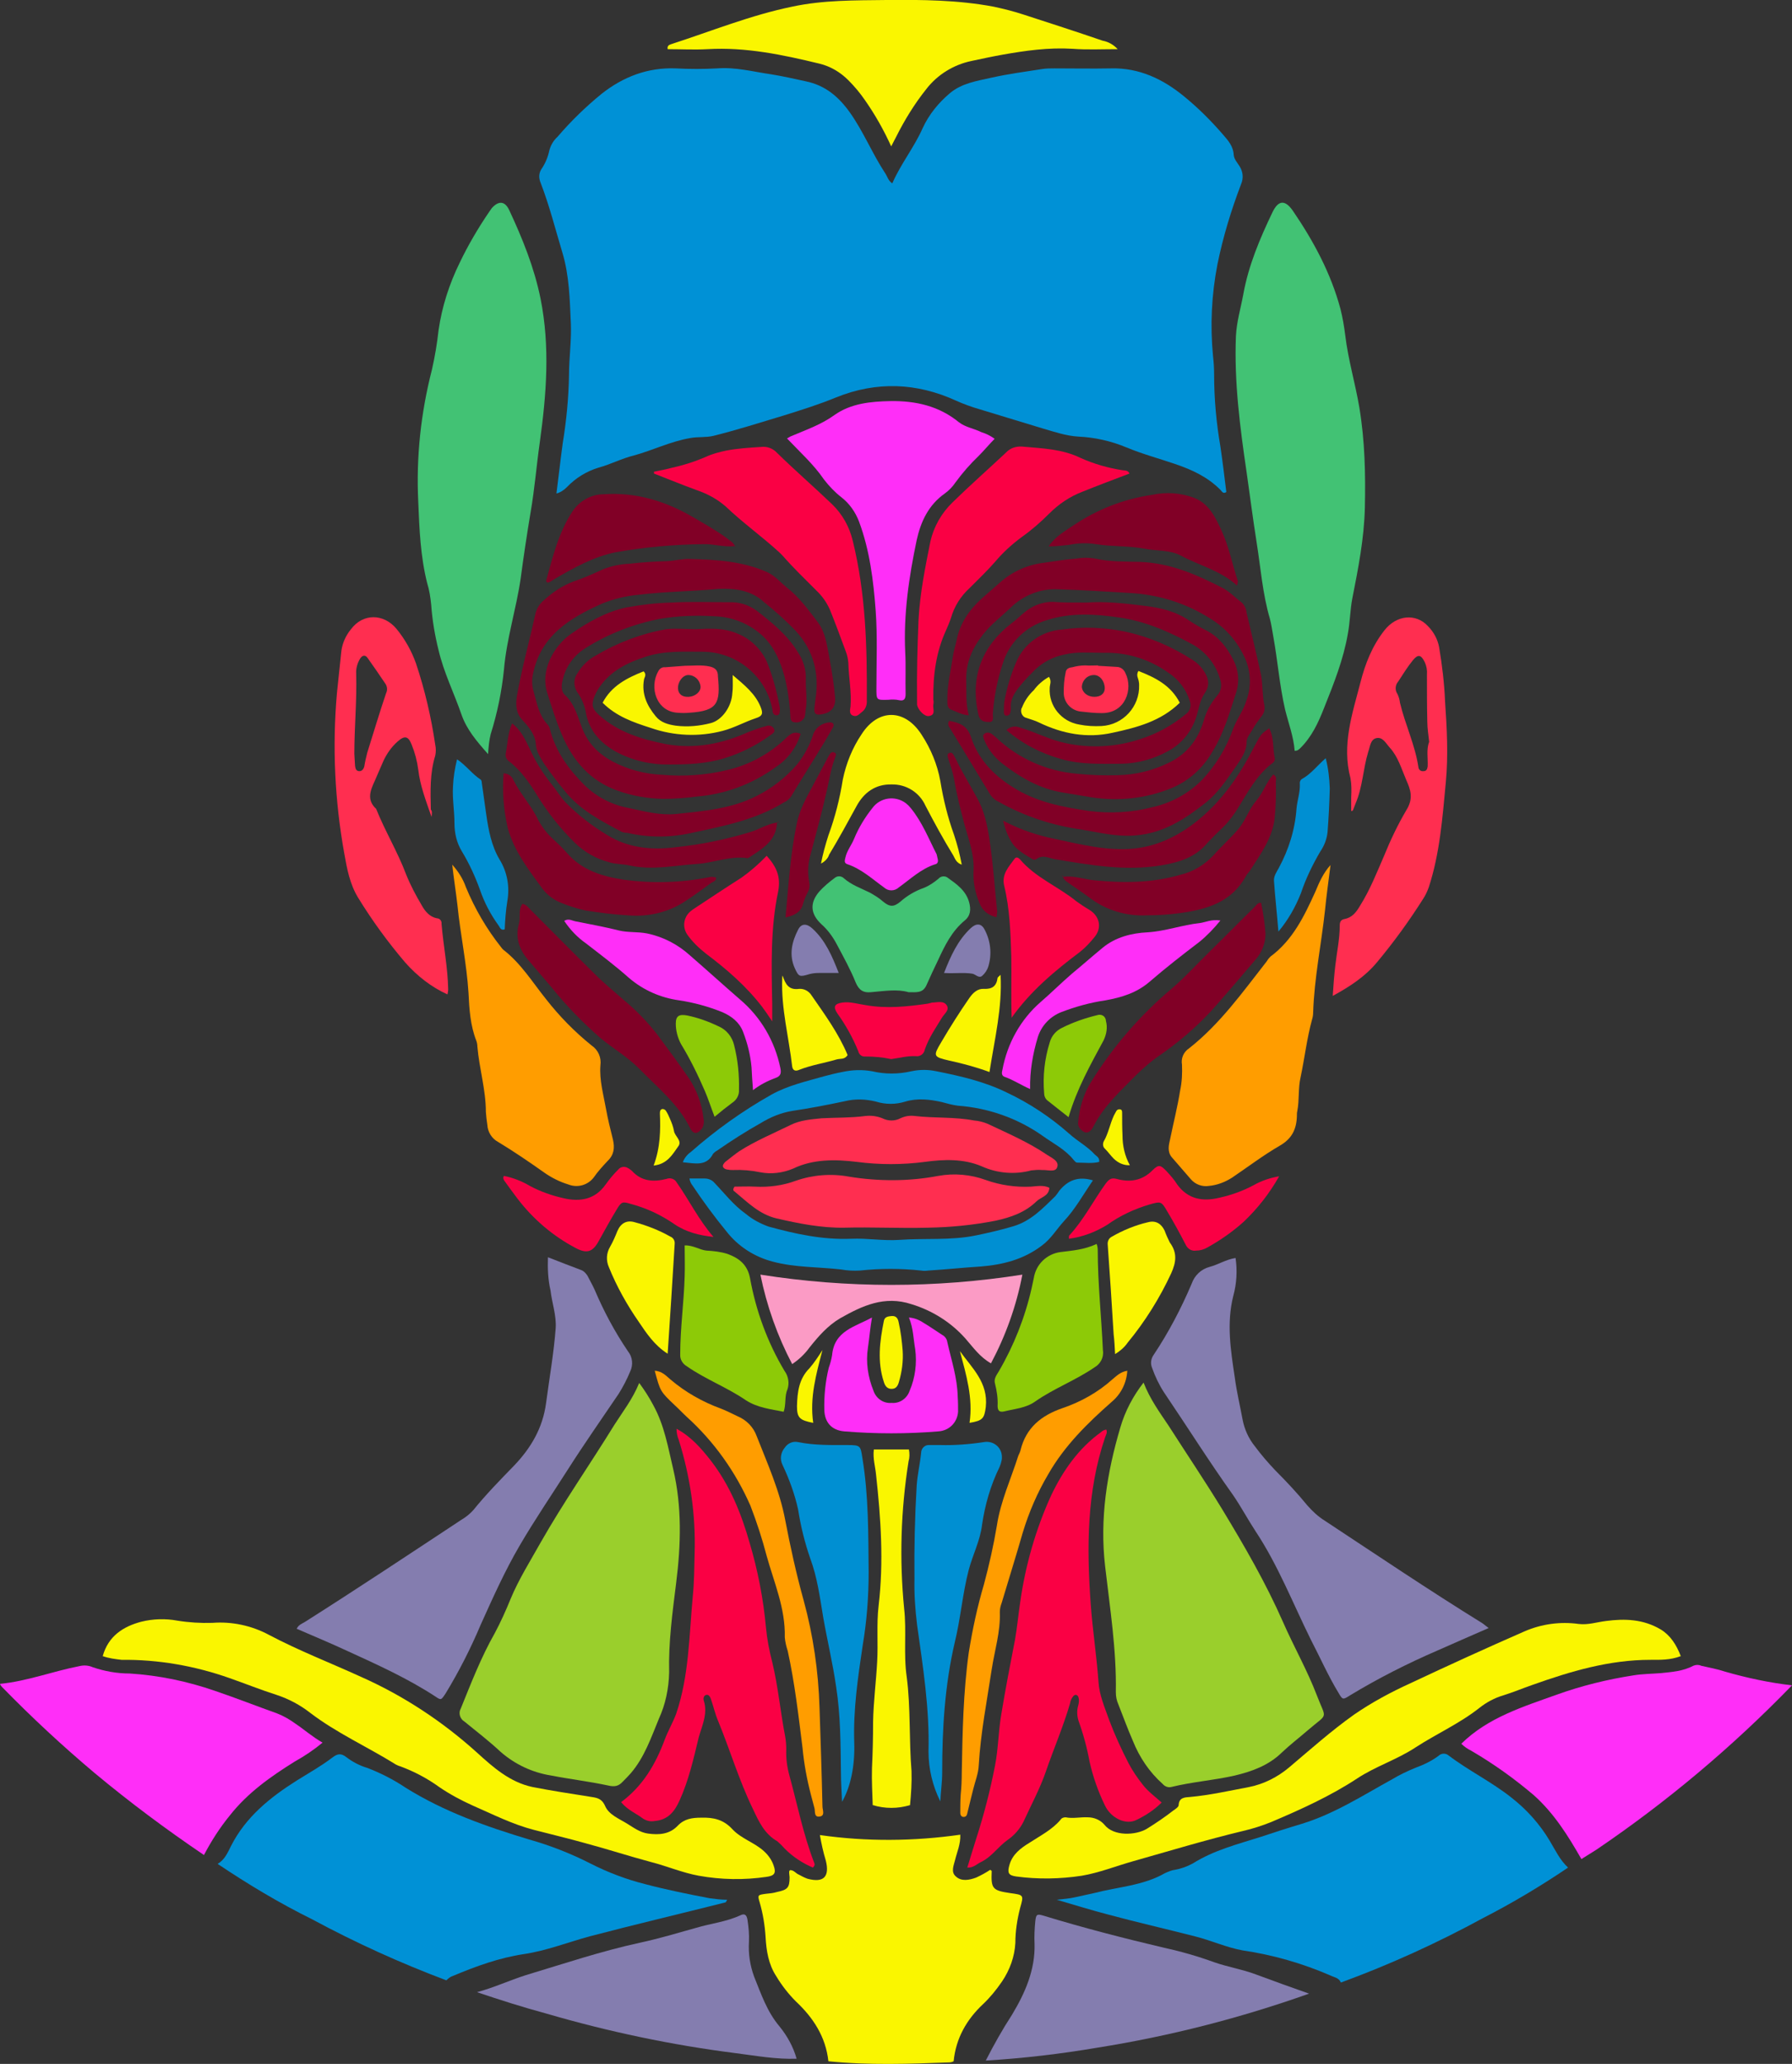 <?xml version="1.0" encoding="utf-8"?>
<!-- Generator: Adobe Illustrator 25.4.1, SVG Export Plug-In . SVG Version: 6.00 Build 0)  -->
<svg version="1.1" id="Layer_1" xmlns="http://www.w3.org/2000/svg" xmlns:xlink="http://www.w3.org/1999/xlink" x="0px" y="0px"
	 viewBox="0 0 485 558.3" style="enable-background:new 0 0 485 558.3;" xml:space="preserve">
<rect x="0" y="0" width="485" height="558.3" fill="#333333" stroke="none"/>
<g id="Layer_2_00000128451713276311204160000010993397555328750992_">
	<g id="Layer_1-2">
		<path style="fill:#0091D6;" d="M362.9,536.3c-0.5-1.3-1.8-1.4-2.8-1.9c-7.6-3.3-15.6-5.6-23.8-6.8c-4.4-0.8-8.5-2.7-12.9-3.8
			c-7.8-2-15.7-3.8-23.5-5.9c-4.6-1.2-9.1-2.6-13.9-4c1.7-0.2,3.4-0.3,5.1-0.7s3.3-0.7,5-1.1c6.5-1.7,13.3-2,19.2-5.4
			c0.9-0.4,1.8-0.8,2.7-0.9c1.7-0.3,3.3-0.9,4.8-1.7c5.7-3.6,12.1-5.2,18.4-7.2c3.6-1.2,7.3-2.4,11-3.5c8.9-2.7,16.6-7.7,24.6-12.1
			c2-1.2,4.1-2.2,6.3-3.1c2.2-0.8,4.3-1.8,6.2-3.2c0.8-0.8,2-0.8,2.8-0.1c5.4,4.1,11.6,7.1,17,11.4c4.1,3.2,7.6,7.1,10.3,11.6
			c1.5,2.5,2.8,5.3,5,7.3c-7.4,5-15.1,9.6-23.1,13.7C388.8,525.7,376,531.5,362.9,536.3z"/>
		<path style="fill:#0091D6;" d="M58.9,504.2c1.9-1.1,2.7-3,3.6-4.8c4-7.9,10.6-13.2,17.9-17.8c3.2-2,6.6-3.9,9.6-6.2
			c1.3-1,2.3-1.2,3.7-0.1c1.7,1.3,3.6,2.3,5.6,2.9c3.7,1.4,7.2,3.2,10.5,5.4c10.4,6.5,21.8,10.5,33.4,14c5.7,1.6,11.3,3.8,16.6,6.5
			c4.7,2.4,9.7,4.3,14.9,5.6c5.7,1.5,11.6,2.7,17.4,3.8c1.5,0.2,3.1,0.4,4.7,0.4c-0.2,0.4-0.3,0.6-0.4,0.7
			c-12.3,3.1-24.6,6-36.8,9.2c-5.9,1.6-11.7,3.9-17.8,4.8c-6.7,1-13,3.3-19.2,5.9c-0.7,0.2-1.3,0.7-1.8,1.2
			c-12.5-4.7-24.6-10.2-36.3-16.5C75.6,514.8,67.1,509.7,58.9,504.2z"/>
		<path style="fill:#FAF600;" d="M224.2,557.6c-0.7-6.6-4.1-11.8-8.8-16.2c-2-2-3.8-4.3-5.3-6.8c-2.1-3.2-2.7-6.9-2.9-10.6
			c-0.2-3.2-0.7-6.3-1.6-9.4c-0.6-2-0.5-2,1.6-2.3c1.1-0.1,2.1-0.2,3.1-0.5c2.9-0.6,3.4-1.2,3.4-4c0-0.3-0.1-0.6-0.1-1
			s-0.1-0.6,0.2-0.9c1-0.1,1.6,0.9,2.4,1.2c0.7,0.4,1.5,0.8,2.3,1.1c4.4,1.2,6.1-0.5,5-4.9c-0.7-2.3-1.2-4.6-1.6-6.9
			c12.6,1.8,25.4,1.7,38-0.1c0.1,2.6-0.9,4.7-1.4,6.8c-0.4,1.6-1.2,3.3,0.2,4.5c1.5,1.4,3.6,1,5.5,0.3c1.3-0.6,2.6-1.3,3.8-2.1
			c0.2,0.2,0.5,0.3,0.4,0.4c-0.2,4.7,0.2,5.2,5,5.9c3.7,0.5,3.7,0.5,2.7,4c-0.8,3.1-1.3,6.3-1.3,9.5c-0.2,3.7-1.5,7.3-3.6,10.4
			c-1.5,2.2-3.2,4.3-5.1,6.1c-4.5,4.2-7.4,9.3-8,15.5c-0.4,0.2-0.8,0.3-1.2,0.3C246.1,558.3,235.2,558.7,224.2,557.6z"/>
		<path style="fill:#FF2EF8;" d="M428,502.9c-3.6-6.3-7.4-12.4-12.9-17.3c-5.3-4.5-10.9-8.5-16.9-12c-1-0.5-1.9-1.1-2.7-1.9
			c7.2-7.1,16.7-10,25.9-13.3c6.7-2.4,13.6-4.1,20.7-5.2c2.4-0.4,4.9-0.4,7.3-0.6c3-0.3,6.1-0.5,8.9-2c0.7-0.3,1.5-0.3,2.1,0
			c2.2,0.5,4.4,0.9,6.5,1.6c5.9,1.7,12,3,18.1,3.7c-16.1,16.6-33.8,31.5-53,44.5L428,502.9z"/>
		<path style="fill:#FF2EF8;" d="M0,455.5c7.3-0.7,14.3-3.4,21.5-4.8c1.2-0.3,2.5-0.2,3.6,0.3c3.2,1.1,6.6,1.7,10,1.7
			c7.9,0.5,15.6,2.1,23.1,4.7c5.6,1.9,11.2,4.1,16.8,6.1c1.8,0.7,3.5,1.7,5,2.8c2.4,1.6,4.5,3.5,7.3,5.1c-2.3,1.9-4.8,3.6-7.5,5.1
			c-6.6,4.1-12.8,8.5-17.6,14.6c-2.7,3.3-5,6.9-7,10.7c-10.2-6.9-20-14.2-29.5-22.1c-8.8-7.4-17.2-15.2-25.2-23.4
			C0.3,456.1,0.1,455.8,0,455.5z"/>
		<path style="fill:#847DAF;" d="M266.8,557.4c2.2-4.3,4.5-8.4,7.1-12.4c3.5-5.8,6.3-12.1,6.1-19.2c-0.1-2,0-4,0.2-6.1
			c0.2-1.9,0.5-2,2.2-1.5c10.8,3.3,21.7,6.1,32.7,8.7c4.6,1,9.1,2.3,13.5,3.9c3.7,1.3,7.6,1.9,11.3,3.3c4.8,1.8,9.6,3.5,14.4,5.2
			c-18.6,6.6-37.7,11.5-57.2,14.6C287.1,555.6,277,556.8,266.8,557.4z"/>
		<path style="fill:#847DAF;" d="M129.1,538.9c4.5-1.2,8.8-3.2,13.2-4.6c10.3-3.1,20.4-6.5,31-8.8c5.1-1.1,10.1-2.6,15.1-4
			c4-1.2,8.1-1.6,12-3.4c1.2-0.6,1.7,0,1.9,1.2c0.3,2,0.5,4,0.4,6c-0.2,3.2,0.3,6.4,1.4,9.4c1.9,4.7,3.5,9.5,6.9,13.5
			c2.1,2.6,3.7,5.5,4.6,8.7c-5.6,0.2-11-0.8-16.5-1.5c-17.3-2.2-34.4-5.8-51.2-10.7C141.6,543,135.3,541,129.1,538.9z"/>
		<path style="fill:#0091D6;" d="M150.6,133.5c0.6-4.7,1.1-9.2,1.7-13.6c1-6.1,1.6-12.3,1.7-18.4c0-4.7,0.7-9.4,0.5-14
			c-0.3-6.4-0.4-12.9-2.3-19.2s-3.5-12.7-5.9-18.9c-0.5-1.2-0.5-2.5,0.2-3.6c1.1-1.6,1.8-3.3,2.2-5.2c0.4-1.4,1.1-2.6,2.2-3.6
			c3.6-4.2,7.6-8.1,11.9-11.6c5.8-4.6,12.5-7.2,20.1-6.9c3.7,0.2,7.5,0.2,11.2,0c5-0.4,9.7,0.9,14.6,1.6c3.1,0.5,6.2,1.2,9.4,1.9
			c5.3,1.1,8.9,4.2,11.9,8.4c3.7,5.2,6.1,11.2,9.6,16.5c0.6,0.9,0.8,2,1.9,2.7c2.3-5.3,5.9-9.7,8.2-14.9c1.7-3.7,4.3-6.9,7.4-9.5
			c3.2-2.7,7.3-3.3,11.3-4.2c4.5-1,9-1.6,13.5-2.3c1.2-0.2,2.3-0.2,3.5-0.2c5.1,0,10.2,0.1,15.3,0c7.6-0.2,14.1,2.9,19.8,7.6
			c3.8,3.1,7.3,6.6,10.5,10.3c1.4,1.6,2.8,3.2,2.9,5.5c0.1,1.2,1,2.1,1.6,3.1c0.9,1.4,1.1,3.2,0.4,4.8c-2.7,7.1-4.9,14.3-6.4,21.7
			c-1.6,8.2-2,16.5-1.2,24.8c0.2,1.7,0.3,3.4,0.3,5.1c0,6.5,0.6,13,1.7,19.4c0.6,4.1,1.1,8.2,1.6,12.3c-0.9,0.6-1.2-0.2-1.6-0.6
			c-3.5-3.5-7.6-5.4-12.3-7c-4.4-1.5-8.9-2.7-13.2-4.5c-4.1-1.7-8.5-2.7-13-2.9c-3.3-0.2-6.5-1.3-9.6-2.2
			c-5.7-1.7-11.4-3.5-17.1-5.2c-2.1-0.6-4.3-1.4-6.3-2.3c-10.7-4.9-21.6-5.3-32.5-0.9c-4.6,1.9-9.4,3.4-14.2,4.9
			c-6.3,1.9-12.6,3.9-19,5.5c-2.1,0.5-4.2,0.2-6.3,0.6c-5.3,0.9-10.1,3.3-15.2,4.7c-3.3,0.8-6.3,2.4-9.6,3.3c-3.3,1-6.2,2.8-8.6,5.3
			C152.6,132.6,151.7,133.2,150.6,133.5z"/>
		<path style="fill:#9ACF2C;" d="M173,374.1c1.4,1.9,2.7,3.9,3.8,6c3,5.4,4,11.4,5.4,17.3c2.4,10.2,2.1,20.5,0.8,30.8
			c-1,8-2.1,16.1-1.9,24.2c-0.1,4.4-1,8.7-2.8,12.6c-2.1,5.1-3.9,10.4-7.6,14.7c-0.7,0.8-1.4,1.5-2.2,2.3c-1.1,1.2-2.2,1.4-3.9,1
			c-5.1-1.1-10.3-1.7-15.4-2.7c-5.1-0.8-9.8-3-13.7-6.4c-3.1-2.9-6.5-5.5-9.8-8.2c-1.2-0.7-1.7-2.3-1-3.5c2.8-6.9,5.5-13.9,9.2-20.4
			c1.6-3,3-6.1,4.3-9.3c2.2-5.3,5.3-10.2,8.1-15.2c6.2-10.9,13.4-21.2,20-31.9C168.6,381.8,171.2,378.5,173,374.1z"/>
		<path style="fill:#9ACF2C;" d="M309.5,374c1.8,4.6,4.4,8.1,6.8,11.7c4.8,7.5,9.8,14.9,14.5,22.6c6,9.9,11.8,19.9,16.5,30.6
			c2.9,6.6,6.5,12.9,9.1,19.7s3.2,4.6-2.5,9.5c-2.3,2-4.8,3.9-7,6c-3.6,3.5-8.1,5.1-12.7,6.2c-5.7,1.3-11.5,1.7-17.2,3.1
			c-0.8,0.2-1.7-0.1-2.3-0.8c-3.6-3.2-6.3-7.2-8.1-11.7c-1.4-3.2-2.6-6.5-3.9-9.8c-0.5-1.1-0.7-2.2-0.7-3.4
			c0.2-11.4-1.6-22.7-2.9-34c-1.5-12.9,0.5-25.3,4.1-37.5C304.5,381.7,306.7,377.6,309.5,374z"/>
		<path style="fill:#42C274;" d="M350.4,203.1c-0.3-3.9-1.7-7.5-2.6-11.2c-1.5-6.5-2-13.2-3.2-19.8c-0.3-1.6-0.5-3.2-0.9-4.7
			c-2-6.8-2.5-13.8-3.6-20.7c-1-6.3-1.8-12.6-2.7-18.9c-1.8-12.2-3.4-24.5-2.9-36.9c0.2-3.9,1.3-7.5,2-11.3
			c1.4-7.8,4.5-15.1,7.9-22.2c1.6-3.3,3.4-3.4,5.5-0.4c5.6,8.2,10.3,16.9,12.9,26.6c0.6,2.4,1,4.8,1.3,7.2
			c0.8,6.6,2.7,12.9,3.8,19.4c1.5,9,1.7,18,1.5,27.1c-0.2,8.4-1.8,16.5-3.4,24.6c-0.6,3.1-0.6,6.3-1.2,9.5c-1.2,7-3.8,13.5-6.4,20
			c-1.6,4.1-3.4,8-6.6,11.1C351.5,202.7,351.3,203.1,350.4,203.1z"/>
		<path style="fill:#42C274;" d="M132.1,204c-3.2-3.6-5.8-6.7-7.2-10.7c-2-5.8-4.8-11.4-6.2-17.4c-1-4-1.7-8.1-2-12.3
			c-0.2-2-0.5-4-1.1-5.9c-1.8-7.2-2.1-14.5-2.4-21.9c-0.6-12.1,0.7-24.1,3.7-35.8c0.8-3.5,1.4-7.1,1.8-10.7
			c0.9-6.3,2.9-12.5,5.7-18.2c2.3-4.8,5-9.4,8-13.8c0.2-0.3,0.5-0.7,0.7-1c1.8-2,3.5-2,4.7,0.5c3.6,7.7,6.8,15.6,8.5,24
			c2.6,13,1.6,25.8-0.2,38.8c-0.9,6.3-1.4,12.7-2.5,19c-1,6-1.9,12-2.7,18c-1.2,8.2-3.8,16.2-4.5,24.5c-0.6,5.9-1.8,11.8-3.6,17.5
			C132.4,200.2,132.2,202.1,132.1,204z"/>
		<path style="fill:#847DAF;" d="M402.9,440.4c-4.8,2.1-9.4,4.1-13.9,6.1c-8.1,3.5-16,7.5-23.6,12.1c-1.9,1.2-2,1.3-3.1-0.6
			c-2.8-4.6-5-9.6-7.5-14.4c-4.9-9.9-8.9-20.2-15-29.4c-2.1-3.2-3.9-6.6-6.1-9.8c-6.5-9.1-12.4-18.5-18.7-27.8
			c-1.3-2-2.4-4.3-3.2-6.6c-0.5-1.2-0.3-2.5,0.5-3.6c4-6,7.4-12.5,10.2-19.1c0.8-2.3,2.6-4,4.9-4.6c2.3-0.6,4.4-2,7-2.4
			c0.5,3.4,0.3,6.9-0.6,10.2c-1.9,7.5-0.7,14.8,0.4,22.2c0.5,3.8,1.4,7.5,2.1,11.3c0.5,2.6,1.6,5.1,3.3,7.2c1.7,2.3,3.6,4.5,5.6,6.6
			c3,3,5.9,6.1,8.6,9.4c1.4,1.6,3,3.1,4.8,4.2c14.1,9.3,28.2,18.8,42.6,27.7L402.9,440.4z"/>
		<path style="fill:#847DAF;" d="M148.3,340.1c3.3,1.3,6.2,2.4,9.1,3.5c0.7,0.3,1.2,0.9,1.6,1.5c0.6,1.2,1.3,2.4,1.9,3.7
			c2.5,5.9,5.5,11.5,9.1,16.8c1.2,1.5,1.4,3.6,0.6,5.3c-0.9,2.2-2,4.3-3.2,6.2c-4.6,6.8-9.3,13.5-13.7,20.4s-8.9,13.5-13,20.5
			s-7.3,14.2-10.6,21.5c-2.7,6.4-5.9,12.7-9.5,18.6c-1.2,1.8-1.2,1.9-2.8,0.8c-7.5-4.9-15.7-8.6-23.8-12.3c-4.5-2.1-9.1-4-13.7-6
			c0.5-1.1,1.5-1.4,2.3-1.9c14.2-9,28.2-18.3,42.3-27.6c1.2-0.7,2.3-1.6,3.2-2.6c3.4-4.2,7.2-8.1,11-12c4.6-4.8,7.8-10.2,8.7-17
			s2.1-13.5,2.6-20.3c0.2-3.4-1-6.7-1.4-10.1C148.3,346.1,148.2,343.1,148.3,340.1z"/>
		<path style="fill:#FAF600;" d="M454.9,448c-2.9,1.1-5.6,1-8.2,1c-11.2,0-21.6,3.1-32,6.8c-2.6,0.9-5.2,2-7.8,2.8
			c-2.4,0.7-4.6,1.9-6.5,3.4c-5.3,4.2-11.6,7-17.3,10.7c-5,3.3-10.8,5.1-15.8,8.4c-7.3,4.8-15.3,8.4-23.3,11.8c-2.5,1-5,1.8-7.6,2.4
			c-10,2.4-19.9,5.4-29.8,8.2c-4.6,1.3-9.1,3.1-13.8,3.9c-5.9,0.9-11.9,1-17.8,0.2c-2.1-0.3-2.4-1-1.8-3.1c0.8-2.9,3.1-4.6,5.4-6
			c2.9-1.9,6.1-3.5,8.4-6.2c0.3-0.5,0.8-0.7,1.4-0.7c2,0.4,4-0.1,6,0c1.7,0,3.4,0.7,4.5,2c2.5,3.2,8.5,2.9,11.5,1.1
			c2.4-1.5,4.8-3.1,7.1-4.9c0.6-0.4,1.5-1,1.5-1.5c0.1-2.1,1.7-2.1,3.1-2.2c5.4-0.5,10.7-1.7,16-2.7c4-0.8,7.7-2.7,10.8-5.3
			c5.8-4.9,11.4-9.9,17.6-14.3c4.8-3.3,10-6.1,15.3-8.5c10.2-4.8,20.5-9.5,30.8-14c4.6-2,9.7-2.7,14.7-2c2.5,0.3,4.9-0.5,7.3-0.8
			c5.2-0.7,10.2-0.5,14.9,2.3C452.1,442.4,453.7,444.9,454.9,448z"/>
		<path style="fill:#FAF600;" d="M27.8,448c1.5-5.4,5.5-8,10.4-9.3c3.2-0.8,6.6-0.9,9.8-0.3c3.1,0.5,6.3,0.7,9.5,0.6
			c5.2-0.4,10.5,0.7,15.2,3.2c8.1,4.3,16.7,7.6,25,11.4c11.5,5.1,22.1,12.1,31.4,20.5c4.4,4,8.9,8,15,9.3c5.1,1,10.3,1.8,15.4,2.6
			c1.8,0.3,3.3,0.3,4.3,2.6s3.8,3.4,5.9,4.7c1.8,1.1,3.5,2.4,5.7,2.7c3,0.4,5.8,0.2,8-2.1c1.8-1.9,3.9-2.2,6.4-2.2
			c3.3-0.1,6,0.5,8.4,3.1s6,3.6,8.6,6c1.2,1.1,2.1,2.4,2.6,3.9c0.7,2,0.2,2.7-1.9,3c-6.1,0.9-12.3,0.8-18.4-0.3
			c-4.4-0.8-8.6-2.6-12.9-3.7c-6-1.6-11.8-3.5-17.8-5.1c-4.6-1.3-9.3-2.4-13.9-3.6c-5.8-1.5-11.1-4.2-16.6-6.6
			c-3.1-1.4-6.1-3-8.9-4.9c-3.3-2.4-6.9-4.3-10.7-5.7c-0.4-0.1-0.8-0.3-1.2-0.5c-7.7-4.8-16-8.5-23.2-14c-2.7-2.1-5.7-3.7-9-4.8
			c-4.4-1.4-8.6-3.1-12.9-4.6c-9.4-3.3-19.2-5-29.1-4.9C31.2,448.8,29.5,448.6,27.8,448z"/>
		<path style="fill:#FA0044;" d="M314.4,487.6c-2,2-4.3,3.5-6.8,4.7c-2.9,1.5-7-0.5-8.6-4c-1.8-3.7-3.2-7.7-4.1-11.7
			c-0.7-3.8-1.7-7.5-3-11.1c-0.4-1.3-0.5-2.7-0.1-4.1c0.2-0.7,0.3-1.5,0.1-2.2c-0.2-0.7-0.8-1-1.4-0.4c-0.5,0.6-0.8,1.3-0.9,2
			c-1.8,6.2-4.4,12.2-6.5,18.3c-1.6,4.7-4,9.1-6.1,13.7c-1,2-2.5,3.7-4.4,5c-2.5,1.8-4.2,4.5-7.1,5.9c-1.1,0.5-2,1.6-3.7,1.5
			c0.8-2.7,1.6-5.2,2.4-7.8c2.1-6.5,3.8-13.1,5.1-19.8c0.9-4.6,0.9-9.3,1.7-13.9c1.1-6.7,2.4-13.4,3.7-20.1
			c0.6-3.4,0.9-6.8,1.4-10.1c1.4-10,4.2-19.8,8.4-29c3.2-6.7,7.4-12.7,13.5-17.1c0.4-0.4,0.9-0.6,1.4-0.7c0.4,0.8-0.1,1.5-0.3,2.1
			c-5,14.7-5,29.9-3.9,45.1c0.5,7,1.6,14,2.1,21c0.2,3.6,1.7,7,2.9,10.4c1.5,4,3.3,7.9,5.2,11.6c1.1,2.1,2.4,4,3.9,5.9
			C310.7,484.6,312.6,486,314.4,487.6z"/>
		<path style="fill:#FA0044;" d="M168.1,487.5c5.9-4.4,9.3-10.2,11.8-16.9c0.9-2.4,2.2-4.6,3.1-7c3.5-10.3,3.5-21.1,4.5-31.8
			c0.4-3.9,0.4-7.9,0.5-11.8c0.3-10.3-1.2-20.6-4.3-30.5c-0.4-0.9-0.6-2-0.6-3c3.9,2.1,6.6,5.2,9.2,8.5c5.2,6.7,8.3,14.3,10.6,22.4
			c2.2,7.4,3.7,15.1,4.4,22.8c0.3,3.2,0.9,6.3,1.7,9.4c1.6,6.6,2.2,13.4,3.5,20.1c0.2,1.1,0.3,2.3,0.3,3.5c-0.1,2.3,0.2,4.7,0.8,6.9
			c2.2,8,3.8,16.2,6.8,23.9c0.1,0.3,0.2,0.6-0.4,1.2c-2.8-1.2-5.4-2.9-7.6-5.1c-0.6-0.7-1.3-1.4-2-2c-3.5-2-5-5.3-6.6-8.7
			c-3.8-7.8-6.2-16-9.5-24c-0.8-1.9-1.2-3.8-1.9-5.8c-0.2-0.6-0.6-1.3-1.3-1.1s-0.8,1-0.6,1.6c1.1,3.5-0.5,6.7-1.4,9.9
			c-1.4,5.8-2.7,11.6-5.2,17.1c-1.3,2.9-3.1,5.2-6.7,5.5c-1.1,0.2-2.1,0-3.1-0.6C172.3,490.6,169.9,489.7,168.1,487.5z"/>
		<path style="fill:#FF9D00;" d="M122.4,233.9c1.6,1.8,2.9,3.8,3.7,6.1c2.4,5.8,5.6,11.3,9.5,16.2c0.2,0.3,0.4,0.5,0.6,0.7
			c4.8,3.7,7.9,8.8,11.6,13.4c3.6,4.6,7.7,8.8,12.3,12.5c1.8,1.2,2.7,3.3,2.4,5.4c-0.3,4,0.8,7.8,1.5,11.7c0.5,2.8,1.2,5.6,1.9,8.4
			c0.5,2.2,0.3,4.1-1.5,5.8c-1.3,1.4-2.6,2.8-3.7,4.4c-1.6,2.1-4.4,2.9-6.9,1.9c-2.3-0.7-4.5-1.8-6.5-3.2c-4.1-2.9-8.2-5.7-12.5-8.3
			c-1.7-0.9-2.8-2.7-2.9-4.6c-0.2-1.2-0.3-2.3-0.4-3.5c0-6-1.8-11.8-2.3-17.7c0-0.5-0.1-1.1-0.3-1.6c-1.6-4.1-1.9-8.5-2.1-12.9
			c-0.5-8-2.2-15.8-3-23.8C123.4,241.3,122.8,237.6,122.4,233.9z"/>
		<path style="fill:#FF9D00;" d="M360.1,234c-0.5,4.1-1.1,8.2-1.5,12.3c-1,9.2-2.9,18.3-3.2,27.6c0,0.6-0.1,1.3-0.3,1.9
			c-1.4,5.1-2,10.4-3.1,15.6c-0.7,3-0.3,6.2-0.9,9.2c-0.1,0.4-0.1,0.8-0.1,1.3c-0.1,3.5-1.3,6.1-4.6,8c-4.5,2.6-8.7,5.8-13,8.7
			c-1.9,1.2-4,2-6.2,2.2c-1.8,0.3-3.7-0.4-4.9-1.8c-1.7-2-3.5-4-5.2-6c-1.2-1.5-0.8-3.2-0.4-4.9c0.9-4.4,2-8.7,2.7-13.1
			c0.5-2.3,0.6-4.7,0.5-7c-0.3-1.7,0.4-3.4,1.9-4.4c8.4-6.6,14.5-15.2,21-23.5c0.3-0.5,0.6-0.9,1-1.3c6.1-4.5,9.2-11,12.2-17.6
			C357,238.8,358.1,236.2,360.1,234z"/>
		<path style="fill:#FAF600;" d="M241.2,39.6c-2-4.4-4.3-8.5-7.1-12.5c-1.3-1.9-2.8-3.7-4.5-5.4c-2.2-2.2-4.9-3.8-7.9-4.5
			c-9.9-2.4-19.9-4.5-30.2-3.9c-3.6,0.2-7.2,0-10.8,0c-0.2-1.1,0.6-1.2,1.1-1.4c10.8-3.5,21.4-7.8,32.6-10.1
			c8.4-1.8,17-1.7,25.5-1.8c9.7-0.1,19.4,0,29,1.8c2.8,0.6,5.6,1.3,8.3,2.2c7.1,2.3,14.2,4.6,21.2,7c1.6,0.3,3,1.1,4.1,2.3
			c-4.4,0-8.3,0.2-12.2-0.1c-6.5-0.4-12.8,0.5-19,1.6c-2.8,0.5-5.6,1.1-8.4,1.7c-4.8,1-9.2,3.7-12.2,7.6c-3.2,4-5.9,8.4-8.2,13
			C242.1,37.8,241.8,38.5,241.2,39.6z"/>
		<path style="fill:#FF2EF8;" d="M213,118.6c0.6-0.3,0.8-0.5,1.1-0.6c4-1.7,8.1-3.1,11.7-5.7c4.5-3.2,9.9-3.7,15.2-3.8
			c6.8-0.1,13.1,1.3,18.5,5.7c1.8,1.4,4.1,1.7,6.1,2.7c1.3,0.4,2.5,1,3.6,1.8c-1.5,1.5-2.8,3.1-4.3,4.6c-2.3,2.2-4.4,4.6-6.3,7.2
			c-0.8,1.2-1.8,2.2-2.9,3c-4.4,3.1-6.5,7.6-7.6,12.6c-2.1,10-3.6,20.1-3.1,30.4c0.2,3.7,0,7.4,0.1,11.2c0,1.4-0.4,2-1.8,1.7
			c-0.9-0.2-1.9-0.2-2.9-0.1c-3.3,0.1-3.2,0.1-3.2-3.3c0-6.9,0.3-13.9-0.2-20.8c-0.6-8.1-1.6-16.3-4.5-24.1c-1-2.6-2.6-4.9-4.8-6.6
			c-1.8-1.4-3.3-3-4.7-4.8C220.2,125.6,216.5,122.3,213,118.6z"/>
		<path style="fill:#FF2E50;" d="M116.8,221c-1.6-4.6-3.1-8.5-3.6-12.8c-0.3-2.3-0.9-4.6-1.8-6.8c-0.9-2.3-1.9-2.5-3.8-0.8
			c-1.7,1.5-3,3.4-3.9,5.4c-0.8,1.8-1.5,3.5-2.3,5.3c-1.2,2.6-2.2,5.1,0.4,7.5c2.4,6,5.8,11.6,8.1,17.7c1.2,3,2.7,5.8,4.3,8.5
			c0.9,1.6,2.1,3,4,3.4c0.8,0,1.4,0.7,1.3,1.5c0.5,6,1.7,11.8,1.8,17.8c0,0.4-0.1,0.9-0.2,1.3c-4.4-2-8.2-5-11.4-8.6
			c-4.7-5.5-9-11.4-12.8-17.6c-2.2-3.6-3-7.8-3.7-11.8c-2.6-14.4-3.3-29-2-43.6c0.4-3.8,0.8-7.6,1.2-11.4c0.3-2.1,1.2-4.1,2.6-5.8
			c3.2-4.3,8.8-4.3,12.3-0.1c2.3,2.8,4.1,6,5.3,9.4c2.4,7.2,4.1,14.5,5.2,22c0.2,0.9,0.2,1.9,0,2.9c-1.5,4.8-1.3,9.7-1.2,14.6
			C117,219.5,116.9,219.9,116.8,221z M95.9,203.9c0.1,1.2,0.1,2.3,0.2,3.3c0.1,0.6,0.2,1.3,1,1.4s1.3-0.5,1.5-1.3
			c0.2-1.3,0.5-2.5,0.8-3.7c1.7-5.4,3.3-10.8,5.1-16.1c0.4-0.8,0.3-1.7-0.1-2.4c-1.6-2.4-3.2-4.7-4.9-7.1c-0.6-0.9-1.4-0.8-2,0.1
			c-0.8,1.3-1.2,2.8-1.1,4.2C96.6,189.6,95.9,196.8,95.9,203.9z"/>
		<path style="fill:#FF2E50;" d="M365.7,219.4c0-1.3,0-2.5,0-3.8c0.1-1.7,0.1-3.4-0.2-5.1c-2.4-9,0.5-17.4,2.7-25.9
			c1.3-5.1,3.2-9.9,6.5-14.1s8.5-4.6,11.7-1.2c1.6,1.6,2.7,3.6,3.1,5.8c0.8,4.8,1.4,9.7,1.6,14.6c0.5,7.3,0.9,14.7,0.2,22
			c-0.9,9.5-1.6,19.1-4.6,28.3c-0.4,1.1-0.9,2.2-1.5,3.1c-3.8,6-8,11.8-12.6,17.3c-3.1,3.7-7.1,6.4-11.9,9c0.2-3.1,0.4-5.7,0.7-8.2
			c0.4-3.6,1.2-7.2,1.2-10.8c0-0.9,0.2-1.6,1.3-1.8c2.1-0.4,3.2-1.9,4.2-3.6c2.7-4.3,4.5-8.9,6.5-13.5c1.7-4.2,3.7-8.4,6-12.3
			c2-3.2,1.2-5.5,0-8.2c-1.3-3-2.2-6.3-4.5-8.8c-1-1.1-1.9-3-3.7-2.5c-1.5,0.4-1.6,2.3-2.1,3.7c-1.4,4.6-1.5,9.5-3.4,13.9
			c-0.3,0.7-0.5,1.4-0.8,2L365.7,219.4z M386.8,200.7c-0.2-2-0.5-3.7-0.5-5.4c-0.1-4.3-0.1-8.5-0.1-12.8c0.1-1.2-0.1-2.3-0.6-3.4
			c-1-2-1.8-2.2-3.2-0.5s-2.7,3.8-4,5.8c-0.8,0.9-0.9,2.3-0.2,3.3c0.4,0.8,0.6,1.6,0.7,2.4c1.4,5.9,4.1,11.4,5,17.5
			c0.1,0.7,0.7,1.1,1.4,1c0.8,0,1-0.6,1.1-1.3C386.5,205.1,386,202.7,386.8,200.7z"/>
		<path style="fill:#810026;" d="M194.4,159.3c-7.2,0.7-14.4,0.7-21.6,1.6c-3.4,0.3-6.7,1.1-9.9,2.4c-8.7,3.9-16.7,8.7-18.7,19.3
			c-0.3,1.5-0.2,3,0.2,4.4c0.9,3.1,1.4,6.4,3.8,9c0.3,0.3,0.5,0.7,0.6,1.1c1.5,6.1,5.1,11,9.4,15.3c3.3,3.2,7.5,5.4,12.1,6.2
			c4.1,0.9,8.3,2,12.6,1.6c7.5-0.8,15.1-1.4,21.9-4.9c4.2-2.1,7.9-5,11-8.6c1.9-2.4,3.4-5.2,4.3-8.1c0.7-1.9,2.5-3.1,4.6-3.2
			c1.2,0.1,1,1,0.6,1.6c-1.4,2.5-2.9,5-4.4,7.4c-2.2,3.6-4.5,7.2-6.7,10.9c-0.5,0.8-1.2,1.4-2.1,1.8c-7.8,4.8-16.6,6.4-25.3,8.3
			c-5.6,1.2-11.4,1.2-17-0.1c-0.5,0-1.1-0.1-1.6-0.3c-5.6-3-11.3-5.9-15.4-11.1c-2-2.4-3.8-4.8-5.6-7.4c-1-1.7-2.1-3.2-2.2-5.4
			c-0.2-2.4-1.9-4.5-3.6-6.3s-1.9-4-1.5-6.5c1.3-7.4,3.3-14.5,4.9-21.8c0.3-1.7,1.2-3.2,2.6-4.3c2.3-2.1,4.9-3.8,7.8-4.9
			c2.7-0.9,5.4-2.1,8-3.3c2.3-0.9,4.7-1.4,7.1-1.5c3.4-0.4,6.8-0.6,10.2-0.7c2.1-0.1,4.2-0.7,6.3-0.6c7.1,0.2,14.2,0.6,20.9,3.6
			c2.1,1,3.5,2.7,5.2,4.1c3.4,2.6,5.9,6.1,8.5,9.5c2.2,3,2.5,6.8,3.2,10.3c0.6,3.2,1.1,6.5,1.4,9.8c0.3,3-1.2,4.5-4.2,4.8
			c-0.9,0.1-1.4-0.3-1.4-1.2s0.2-1.9,0.3-2.9c1.1-7-0.5-13.3-5.4-18.6c-2.7-2.8-5.5-5.3-8.5-7.7C203.4,159.7,199,159.1,194.4,159.3z
			"/>
		<path style="fill:#810026;" d="M256.9,195c2.8,0.5,4.9,1.3,5.9,4.4c1.9,5.8,5.9,10.1,11.1,13.4c6.5,4.2,13.6,5.5,21,6.6
			c5.6,0.7,11.3,0.4,16.8-1c5-1.1,9.6-3.5,13.3-7.1c3.9-4,6.9-8.9,8.8-14.3c1-2.6,2.8-4.9,3.6-7.7c1.4-3.9,1.1-8.3-0.8-12
			c-2-4.1-5.1-7.6-9.1-10c-6.6-4.2-14.1-6.5-21.9-6.9c-6.5-0.4-12.9-0.8-19.4-1c-4.7-0.2-9.3,1.7-12.7,5c-2.5,2.4-5.3,4.5-7.5,7.3
			c-2.9,3.7-4.6,7.6-4.5,12.3c0.1,3.1-0.2,6.1,0.7,9.5c-1.9-0.1-3.3-1-4.7-1.5c-1.1-0.4-1.1-1.4-1.1-2.4c-0.1-4.1,0.9-8,1.5-12
			c0.2-1.5,0.7-2.9,1-4.4c0.9-4.6,3.4-8.2,6.8-11.3c1.6-1.4,3.2-2.8,4.8-4.2c3.4-3.1,7.7-5,12.3-5.5c2.8-0.4,5.7-0.9,8.5-1.1
			c1.7-0.3,3.4-0.3,5.1,0c4,0.9,8.1,0.8,12.1,0.9c8.2,0.3,15.3,3.4,22.3,7c2,1,3.5,2.7,5.3,4c0.8,0.8,1.2,1.8,1.3,2.8
			c1.3,5.6,2.7,11.2,3.9,16.8c0.5,2.7,0.3,5.5,0.9,8.2c0.2,1.1-0.1,2.2-0.8,3c-0.9,1.2-1.8,2.4-2.5,3.7c-0.6,1-1.5,2.1-1.5,3.1
			c0,2.8-1.6,4.8-3,6.9c-2.4,3.4-4.7,6.9-7.9,9.5c-5.7,4.5-11.5,8.4-19.3,9c-5.1,0.4-9.7-0.8-14.5-1.6c-7.9-1.1-15.5-3.6-22.4-7.5
			c-0.9-0.4-1.6-1-2.2-1.8c-3.7-6.1-7.4-12.2-11.1-18.3C256.6,196.3,256.5,195.6,256.9,195z"/>
		<path style="fill:#FA0044;" d="M305.7,128.1c-4.2,1.6-8.5,3.2-12.7,4.9c-3.4,1.3-6.4,3.3-9,5.9c-2.3,2.3-4.8,4.5-7.5,6.4
			c-2.7,2-5.1,4.2-7.2,6.7c-2.2,2.5-4.6,4.8-6.9,7.1c-2.4,2.2-4.1,4.9-5,8c-0.4,1.2-0.9,2.4-1.4,3.5c-2.7,5.9-3.5,12.2-3.4,18.7
			c0.1,0.4,0.1,0.8,0,1.3c-0.2,1.1,0.8,2.8-1.2,3.1c-1.2,0.2-3-1.7-3.2-3.1c0-0.3,0-0.7,0-1c-0.1-7.4,0.1-14.7,0.4-22
			c0.4-7.2,1.8-14.1,3.2-21.1c0.9-4,3-7.7,6-10.6c4.7-4.6,9.7-9,14.5-13.5c1.1-1.2,2.7-1.7,4.3-1.6c5.4,0.5,10.8,0.6,15.9,3.1
			c3.6,1.6,7.4,2.7,11.3,3.3C304.5,127.3,305.3,127.2,305.7,128.1z"/>
		<path style="fill:#FA0044;" d="M177,127.6c1.5-0.3,3.1-0.6,4.6-1c3.2-0.7,6.4-1.7,9.4-3c1.7-0.8,3.6-1.3,5.5-1.7
			c3.1-0.6,6.3-0.8,9.5-1c1.6-0.2,3.2,0.4,4.3,1.6c4.9,4.8,10,9.2,14.9,13.9c2.8,2.7,4.7,6.1,5.6,9.9c3.5,14.2,3.9,28.6,3.8,43.1
			c0.1,1.2-0.3,2.4-1.2,3.1c-0.8,0.6-1.4,1.5-2.5,1.1c-1.2-0.4-0.8-1.7-0.7-2.5c0.3-4-0.5-7.8-0.6-11.8c-0.1-1.1-0.3-2.1-0.7-3.1
			c-1.4-3.8-2.8-7.6-4.3-11.3c-0.9-2-2.1-3.7-3.7-5.2c-3.1-3.1-6.2-6.1-9.1-9.4c-0.3-0.3-0.6-0.6-0.9-0.9c-4.7-4.3-9.9-8-14.5-12.4
			c-2.3-2-4.9-3.4-7.8-4.4c-3.9-1.4-7.7-3-11.6-4.5L177,127.6z"/>
		<path style="fill:#008FD2;" d="M227.9,487.4c-0.1-2.6-0.3-5.2-0.3-7.9c-0.1-7.8-0.1-15.5-1.3-23.2c-0.9-6.3-2.4-12.5-3.5-18.8
			c-0.9-5.4-1.6-10.8-3.5-15.9c-1.5-4.3-2.6-8.8-3.3-13.3c-0.9-4.1-2.4-8.2-4.2-12c-0.8-1.6-0.5-3.4,0.6-4.7
			c0.8-1.2,2.2-1.8,3.6-1.5c4.4,0.9,8.9,0.8,13.4,0.8c3.5,0,3.5,0.2,4,3.5c1.7,10.2,1.6,20.6,1.7,30.9c0,6.6-0.5,13.2-1.6,19.7
			c-1.3,8.7-2.6,17.5-2.3,26.4C231.4,477.5,230.3,483.2,227.9,487.4z"/>
		<path style="fill:#008FD2;" d="M254.5,487.3c-2.1-4.2-3.2-8.8-3.2-13.5c0.3-11.6-1.5-22.9-3.1-34.3c-0.5-4.1-0.8-8.3-0.7-12.4
			c-0.1-8.4,0.1-16.8,0.6-25.2c0.2-3,0.9-5.9,1.2-8.9c0-1.1,0.9-2.1,2-2.1c0.1,0,0.2,0,0.3,0c1,0,1.9,0,2.9,0
			c3.9,0.1,7.9-0.2,11.8-0.8c2.2-0.4,4.4,1,4.8,3.3c0.1,0.7,0.1,1.4-0.1,2c-0.1,0.5-0.3,1-0.5,1.5c-2.4,4.9-3.9,10.1-4.7,15.5
			c-0.5,4.3-2.5,8.1-3.6,12.2c-1.7,6.5-2.2,13.2-3.8,19.7c-2.7,11.6-3.4,23.3-3.4,35.2C255,482.2,254.6,484.7,254.5,487.3z"/>
		<path style="fill:#FF2E50;" d="M234.1,301.9c1.6-0.2,3.2,0,4.7,0.6c1.6,0.8,3.4,0.8,4.9,0c1.3-0.6,2.6-0.8,4-0.6
			c5.3,0.6,10.7,0.2,15.9,1.2c1.3,0.1,2.5,0.4,3.7,0.9c5.5,2.6,11.1,5,16.1,8.4c1.2,0.8,3.4,1.7,2.7,3.4c-0.5,1.4-2.6,0.6-4.1,0.7
			c-1-0.1-1.9,0-2.9,0.1c-4.4,1.2-9.2,0.8-13.4-1.1c-4.9-2.1-10.3-1.9-15.4-1.2c-6.1,0.8-12.3,0.8-18.4,0
			c-5.8-0.7-11.8-0.8-17.2,1.8c-2.8,1.2-6,1.6-9,1c-2.4-0.5-4.8-0.7-7.3-0.6c-0.4,0-0.9,0-1.3-0.1c-0.5,0-1.1-0.2-1.4-0.7
			c-0.2-0.5,0.2-1,0.6-1.4c1.3-1,2.5-2,3.8-2.9c4.4-2.8,9.2-4.8,13.9-7.1c2.6-1.3,5.5-1.5,8.4-1.8
			C226.4,302.3,230.3,302.4,234.1,301.9z"/>
		<path style="fill:#810026;" d="M216.7,198.5c-1.1,3.6-3.4,6.8-6.6,8.9c-6.4,4.7-13.9,7.5-21.8,8.1c-3,0.4-5.9,0.6-8.9,0.6
			c-4.2-0.1-8.3-0.8-12.2-2.2c-7.4-2.6-12.1-8-15.1-15.1c-1.6-3.7-2.8-7.6-4-11.4c-1.9-5.9,1.6-12.5,6.4-15.9
			c4.6-3.2,9.5-6,15.1-7.2c4-0.7,8-1.2,12-1.3c5.2-0.3,10.4-0.1,15.7-0.1c2.7-0.1,5.3,0.7,7.5,2.3c4.1,3.2,8.2,6.5,11,11
			c1.5,2.2,2.4,4.8,2.3,7.5c-0.1,2.9,0.5,5.7-0.1,8.6c0,0.5-0.1,1.1-0.2,1.6c-0.4,1-1.5,1.7-2.6,1.5c-1.2,0-1.3-1-1.3-1.8
			c-0.2-3.6-0.7-7.2-1.6-10.7c-1.1-3.9-2.6-7.6-5.6-10.6c-3.6-3.5-8.5-5.5-13.5-5.6c-4.9-0.3-9.8-0.1-14.6,0.7
			c-7.1,1.4-13.9,4-20.1,7.9c-3.1,1.9-5.4,5-6.2,8.6c-0.4,1.5-0.5,3.2,0.7,4.2c2.6,2.5,3.4,5.9,4.6,9c1.6,4.1,4.5,6.9,8.2,8.9
			c4.2,2.2,8.8,3.4,13.5,3.6c5.7,0.5,11.5,0.1,17.1-1.2c6.3-1.4,12-4.5,16.6-9C214.1,198.4,215,197.8,216.7,198.5z"/>
		<path style="fill:#810026;" d="M294.1,163c4.6-0.4,10.2,0.2,15.8,0.9c4.2,0.5,8.4,1.5,12,4c1.5,1,3.1,1.9,4.7,2.7
			c3.4,1.8,5.5,4.6,7.2,7.9c1.4,2.7,1.7,5.8,0.8,8.7c-1.8,5.6-3.4,11.2-6.5,16.2c-2.6,4.5-6.5,8-11.3,9.9
			c-6.7,2.7-14.1,3.5-21.3,2.4c-2.6-0.4-5.2-0.9-7.8-1.3c-6.3-1-11.6-4.1-16.5-7.9c-2.1-1.7-3.8-3.8-4.8-6.3c-0.2-0.6-0.6-1.2,0-1.7
			c0.5-0.4,1.2-0.4,1.8-0.1c0.5,0.3,1,0.8,1.5,1.2c5.9,5.6,13.6,9,21.7,9.7c3.7,0.4,7.4,0.5,11.1,0.4c4.9-0.1,9.7-1.3,14.1-3.5
			c4.8-2.4,7.7-6.3,9.2-11.3c0.7-2.5,1.9-4.7,3.6-6.7c1.1-1.2,1.4-2.9,0.8-4.5c-1.1-3.9-3.8-7.3-7.3-9.3c-6.4-3.5-13-6.4-20.2-7.4
			c-6.4-0.9-12.9-1.3-19.2,0.7c-5.9,1.7-10.5,6.2-12.2,12.1c-1.4,4.3-2.3,8.8-2.6,13.4c0,0.9,0.4,2.2-1.1,2.1c-1.2,0-2.4-0.2-2.8-2
			c-2.3-10.2,0.9-18.5,9.1-24.8c1.9-1.4,3.4-3.2,5.5-4.3c1.7-0.9,3.6-1.4,5.5-1.4C287.5,163,290.3,163,294.1,163z"/>
		<path style="fill:#FF2E50;" d="M198.8,321c1.7,0,3.6-0.1,5.6,0c3.7,0.2,7.5-0.3,11-1.6c4.6-1.6,9.6-2,14.4-1.1
			c8,1.3,16.2,1.3,24.1-0.2c4.3-0.8,8.8-0.4,12.9,1.1c3.9,1.4,8.1,2,12.2,1.8c1.6-0.1,3.4-0.5,5,0.3c-0.1,2.3-2.3,2.5-3.5,3.7
			c-3.1,3-6.9,4.3-11,5.2c-6.1,1.2-12.2,1.8-18.4,1.9c-7.6,0.2-15.1-0.2-22.6,0c-6.2,0.1-12.2-1.1-18.3-2.5
			c-4.7-1.1-7.9-4.4-11.4-7.3C198.4,322.1,198.3,321.7,198.8,321z"/>
		<path style="fill:#008FD2;" d="M295.8,319.3c-2.6,3.8-4.8,7.8-7.9,11.1c-2,2.2-3.5,4.8-6,6.6c-4.9,3.7-10.4,5.1-16.4,5.6
			c-4.8,0.3-9.5,0.8-14.3,1.1c-0.6,0.1-1.3,0.1-1.9,0c-5.5-0.6-11.1-0.6-16.6,0c-1.7,0.1-3.4,0-5.1-0.3c-6.1-0.7-12.4-0.5-18.4-2.1
			c-5-1.3-9.4-4.1-12.6-8.2c-3.2-3.9-6.3-8.1-9.1-12.3c-0.5-0.6-0.8-1.3-0.9-2h4.2c0.9,0,1.9,0.4,2.5,1.1c2.8,2.9,5.2,6.1,8.6,8.5
			c1.8,1.5,3.9,2.6,6.1,3.4c7.3,2,14.6,3.6,22.3,3.3c4.4-0.2,8.7,0.6,13.1,0.3c6.9-0.5,13.9,0.2,20.7-1.2c3.4-0.7,6.9-1.5,10.2-2.5
			c4.7-1.4,7.9-4.8,11.3-8.1c0.4-0.5,0.8-1,1.1-1.5C289,319.3,291.8,318.1,295.8,319.3z"/>
		<path style="fill:#FF9D00;" d="M305.1,370.8c-0.2,3.3-1.7,6.3-4.2,8.4c-6.6,5.8-12.8,11.9-17.2,19.6c-2.9,4.9-5.2,10.2-6.9,15.8
			c-1.8,6.3-3.8,12.6-5.7,19c-0.3,0.8-0.5,1.6-0.5,2.5c0.2,5.3-1.4,10.3-2.2,15.5c-1.3,8.6-3,17.2-3.5,25.9c-0.1,2.3-1,4.4-1.5,6.5
			s-1.1,4.3-1.6,6.5c-0.1,0.6-0.4,1-1,1s-0.9-0.5-0.9-1.1c0-1.6,0-3.2,0.1-4.8c0.2-2,0.3-4,0.3-6.1c0.2-10.9,0.4-21.7,1.9-32.5
			c1-6.2,2.3-12.3,4.1-18.4c1.4-5.2,2.6-10.5,3.5-15.9c1-6.6,3.8-12.6,5.8-18.9c0.2-0.5,0.5-1,0.6-1.5c1.5-6.1,5.6-9.4,11.4-11.4
			c5-1.7,9.6-4.3,13.5-7.8C302.1,372.3,303.2,371.1,305.1,370.8z"/>
		<path style="fill:#FF9D00;" d="M177.2,370.8c2,0.1,3.1,1.4,4.3,2.4c4,3.4,8.6,6,13.5,7.8c1.6,0.6,3.1,1.4,4.6,2.1
			c2.4,1,4.3,2.9,5.2,5.4c2.9,7.4,6.2,14.7,7.7,22.6c1.4,7.3,3,14.6,5,21.8c2.6,9.5,4,19.2,4.3,29c0.3,8.9,0.6,17.9,0.8,26.8
			c0,0.9,0.8,2.5-0.8,2.7s-1.1-1.5-1.4-2.4c-0.3-1.1-0.6-2.3-0.9-3.4c-1.1-4.2-1.9-8.5-2.3-12.8c-1.1-8.8-2.1-17.5-4-26.2
			c-0.4-1.2-0.7-2.5-0.8-3.7c0.2-7.8-2.9-14.8-4.9-22c-1.2-4.6-2.7-9.2-4.4-13.6c-4-9.1-9.8-17.3-17.2-24c-1.1-1-2.1-2.1-3.2-3.1
			C178.7,376.4,178.7,376.4,177.2,370.8z"/>
		<path style="fill:#42C274;" d="M245.9,268.4c-3.1-0.9-6.6-0.3-10.2,0c-2,0.2-3.2-0.5-4.1-2.6c-1.4-3.5-3.3-6.9-5.1-10.3
			c-1.1-2.1-2.5-4-4.2-5.5c-3-2.8-3.2-5.8-0.5-8.9c1.2-1.3,2.6-2.5,4.1-3.6c0.7-0.6,1.7-0.6,2.4,0c2.1,1.9,4.8,2.8,7.2,4
			c1.2,0.7,2.4,1.4,3.4,2.3c1.9,1.6,3,1.6,4.8,0.1c1.8-1.6,4-2.9,6.3-3.7c1.5-0.6,2.8-1.5,4-2.5c0.6-0.7,1.6-0.8,2.3-0.4
			c2.5,1.8,5.1,3.5,6,6.8c0.5,1.9,0.4,3.6-1.2,4.9c-3.5,2.9-5.4,6.8-7.2,10.7c-1.1,2.3-2.2,4.6-3.2,6.9
			C249.7,268.7,248,268.4,245.9,268.4z"/>
		<path style="fill:#8DCA07;" d="M296.8,336.5c0.2,0.5,0.3,1.1,0.3,1.7c0,9,1,18,1.4,27.1c0.3,1.9-0.7,3.7-2.3,4.6
			c-5.1,3.5-11,5.7-16,9.2c-2.5,1.8-5.6,2-8.4,2.7c-1.3,0.3-1.8-0.2-1.8-1.5c0.1-2-0.2-4-0.7-6c-0.4-1.3,0.4-2.3,1-3.3
			c4.1-7,7.1-14.6,8.9-22.5c0.2-0.9,0.4-1.9,0.6-2.8c0.6-3.7,3.5-6.5,7.2-7C290.1,338.3,293.4,338.1,296.8,336.5z"/>
		<path style="fill:#8DCA07;" d="M212.1,381.9c-3.5-0.7-7.1-1.1-10.2-3.1c-5.1-3.5-11-5.7-16-9.2c-1.2-0.7-1.9-1.9-1.8-3.3
			c0-7,1-14,1.2-21c0.1-2.8,0-5.5,0-8.4c2.3-0.1,4,1.2,5.9,1.4c1.9,0.1,3.8,0.3,5.7,0.9c3,1.1,5.4,2.8,6.1,6.6
			c1.6,8.8,4.7,17.3,9.3,25c1.1,1.5,1.4,3.4,0.8,5.1C212.3,377.7,212.8,379.8,212.1,381.9z"/>
		<path style="fill:#FB9BC5;" d="M214.4,369c-4-7.6-6.9-15.8-8.6-24.2c23.5,3.7,47.4,3.7,70.9,0c-1.6,8.4-4.5,16.5-8.5,24
			c-3-1.7-4.8-4.3-6.9-6.7c-3.9-4.4-9-7.6-14.6-9.3c-7.3-2.4-13.3,0.4-19.3,3.8c-3.4,2-5.9,4.9-8.3,7.9
			C217.8,366.3,216.2,367.8,214.4,369z"/>
		<path style="fill:#FAF600;" d="M236.5,392.1h9.5c0.2,1.1,0.2,2.2-0.1,3.2c-2.1,13.2-2.5,26.5-1.2,39.8c0.7,6.1-0.2,12.4,0.7,18.5
			c1.1,8.5,0.6,17,1.3,25.5c0.1,3.1-0.1,6.1-0.4,9.2c-3.3,1-6.8,1-10.1,0c-0.1-3.2-0.3-6.6-0.2-10c0.2-4.1,0.3-8.3,0.3-12.5
			c0.1-5.4,0.8-10.8,1.1-16.2c0.3-5.1-0.2-10.2,0.4-15.3c1.4-11.8,0.6-23.6-0.7-35.4C236.9,396.7,236.2,394.6,236.5,392.1z"/>
		<path style="fill:#008FD2;" d="M184.8,314.4c0.4-1.1,1.2-2.1,2.2-2.8c6.7-5.9,14-11.1,21.8-15.5c4.5-2.5,9.5-3.6,14.4-5
			c1.5-0.4,3.1-0.8,4.7-1.1c2.7-0.6,5.5-0.7,8.2-0.2c3.4,0.8,7,0.8,10.5,0c2.3-0.5,4.6-0.5,6.9,0c6.5,1.3,13,2.8,18.9,5.7
			c6.2,2.9,11.9,6.7,17,11.2c2.2,2,4.9,3.4,6.9,5.6c0.5,0.5,1.3,0.8,1.2,2c-1.9,0.5-3.9,0.2-5.9,0.2c-0.5,0-0.7-0.4-1-0.7
			c-2.3-2.9-5.6-4.5-8.5-6.6c-6.7-4.7-14.6-7.5-22.9-8.1c-1.5-0.2-2.9-0.6-4.4-1c-3.2-0.7-6.5-1.1-9.8-0.1c-2.6,0.8-5.3,0.8-7.9,0
			c-2.8-0.7-5.7-0.8-8.5-0.1c-4.7,1-9.4,1.9-14.1,2.6c-3.1,0.5-6,1.7-8.6,3.3c-4.1,2.3-8,4.8-11.9,7.5c-0.4,0.2-0.7,0.5-1,0.8
			C191.2,315.6,188.1,314.7,184.8,314.4z"/>
		<path style="fill:#FF2EF8;" d="M236,356.4c-0.5,2.8-0.7,5.5-1.1,8.2c-0.6,3.9,0,7.9,1.5,11.6c0.7,2.1,2.7,3.5,4.9,3.3
			c2.2,0.2,4.2-1.2,4.9-3.3c1.5-3.5,2-7.4,1.5-11.2c-0.5-2.8-0.5-5.7-1.7-8.6c1.4,0.1,2.7,0.6,3.9,1.4c1.7,1,3.4,2.2,5.1,3.3
			c0.8,0.4,1.3,1.2,1.4,2c1.1,4.9,2.7,9.6,2.8,14.7c0.1,1.4,0.1,2.8,0.1,4.1c-0.2,2.9-2.4,5.1-5.3,5.3c-8.5,0.7-17,0.7-25.5,0
			c-3.4-0.3-5.3-2.4-5.4-5.8c-0.1-3.8,0.3-7.7,1.2-11.4c0.4-1.1,0.7-2.2,0.9-3.4C225.8,359.9,231.5,358.9,236,356.4z"/>
		<path style="fill:#810026;" d="M341.3,244.2c0.6,2.8,1,5.6,1.2,8.4c0,2.6-1,5.1-2.7,7c-4,4.7-8,9.4-12.1,14
			c-4.2,4.5-8.9,8.5-14,12c-2.2,1.5-4.2,3.3-6.1,5.1c-4.2,4.3-8.8,8.4-11.6,13.9c-1.1,2.2-2.4,2.2-3.7,0.7c-0.4-0.5-0.6-1.1-0.5-1.7
			c0.3-3.9,1.5-7.8,3.6-11.1c5.8-9.3,13-17.7,21.4-24.8c3.9-3.3,7.3-7.1,11-10.7c4-3.9,7.8-7.8,11.8-11.7
			C340,244.9,340.3,244.2,341.3,244.2z"/>
		<path style="fill:#810026;" d="M141.4,244.5c1.1,0.2,1.7,1.1,2.3,1.7c5.8,5.8,11.5,11.6,17.4,17.4c2.4,2.4,5.1,4.6,7.6,6.8
			c3.5,2.9,6.6,6.1,9.3,9.6c2.9,3.9,5.7,7.7,8.4,11.6c2.2,3.3,3.6,7.1,4,11c0.2,0.8,0.1,1.7-0.3,2.5c-1.2,1.7-2.4,1.9-3.3,0.1
			c-3.2-6.5-8.7-10.9-13.6-15.9c-3.2-3.3-7.2-5.6-10.7-8.5c-4.8-4.2-9.3-8.8-13.3-13.8c-2.1-2.5-4.3-5-6.4-7.5
			c-2.4-2.9-3.4-6.1-2.3-9.8C140.9,248,140.2,246.1,141.4,244.5z"/>
		<path style="fill:#810026;" d="M272.4,197.5c1-1,2.4-1.2,3.6-0.7c4.2,1.2,8,3.3,12.3,4.2c6.8,1.5,13.8,1.1,20.4-1.1
			c4.4-1.4,8.6-3.7,12.2-6.7c1.2-0.8,1.6-2.3,1.1-3.6c-1-3.2-3.1-5.9-5.9-7.7c-5.1-3.6-11.2-5.5-17.4-5.3c-3.6,0-7.2-0.4-10.8,0.5
			c-2.9,0.6-5.6,2-7.8,4.1c-1.4,1.4-2.7,2.7-3.9,4.2c-1.5,1.8-2.9,3.8-2.6,6.3c0,0.4-0.1,0.8-0.2,1.2c-0.1,0.4-0.5,0.7-1,0.7
			c-0.5,0-0.7-0.4-0.7-0.8c0-1,0-1.9,0.1-2.9c0.7-3.7,1.7-7.3,3.2-10.7c2.1-5.1,6.9-8.5,12.4-8.9c5.6-0.8,11.3-0.6,16.8,0.5
			c6.7,1.4,13,4.1,18.7,7.8c1.1,0.7,2,1.6,2.7,2.6c1.5,2.1,2,4.1,0.4,6.4c-1.2,1.8-1.5,3.9-2.1,5.9c-1.2,4.2-4,7.7-7.8,9.7
			c-3.8,2.1-8.1,3.3-12.5,3.4c-5.5,0-11,0.3-16.5-1.3C281.7,203.8,276.7,201.2,272.4,197.5z"/>
		<path style="fill:#810026;" d="M188.3,170.2c3.8-0.2,7.6-0.4,11.3,1.2c3.5,1.4,6.3,4.1,7.9,7.5c1.6,3.9,2.7,8,3.5,12.2
			c0.1,0.5,0.1,1.1,0,1.6c0,0.4-0.3,0.8-0.8,0.8c0,0,0,0-0.1,0c-0.4,0-0.8-0.3-0.9-0.7c-0.1-0.2-0.1-0.4-0.1-0.6
			c-1.6-9.2-9.7-15.9-19-15.9c-5.1,0-10.2-0.3-15.2,1.3s-9.5,3.8-12.6,8.2c-0.7,1-1.2,2-1.6,3.1c-0.7,2.1-0.2,3,1.4,4.5
			c5.2,4.7,11.6,6.6,18.2,7.9c7.8,1.4,15.2-0.1,22.3-3.3c1.6-0.6,3.2-1.2,4.8-1.6c0.7-0.3,1.5-0.1,2,0.6c0.6,0.9-0.2,1.4-0.8,1.8
			c-3.8,2.8-8,4.9-12.5,6.3c-4.8,1.5-9.9,1.7-14.8,1.7c-5,0.1-10-1-14.5-3.4c-4.3-2.4-7.5-5.8-8.3-11c-0.4-1.9-1.2-3.7-2.3-5.2
			c-1-1.6-1-3.6,0.1-5.1c1.2-2,2.9-3.7,5-4.8c5.9-3.5,12.3-5.9,19-7.1C182.9,169.9,185.7,170.2,188.3,170.2z"/>
		<path style="fill:#FF2EF8;" d="M330.3,249c-1.7,2.1-3.6,4.1-5.7,5.8c-4.6,3.5-9.1,7-13.5,10.8c-3.5,3-7.5,4.2-11.9,5
			c-4.1,0.6-8.1,1.7-12,3.2c-3,1.2-5.3,3.6-6.3,6.7c-1.4,4.6-2.2,9.3-2.1,14.1c-2.5-1.1-4.6-2.5-6.9-3.3c-0.9-0.3-0.8-1.2-0.6-1.9
			c1.3-7.1,4.9-13.6,10.3-18.3c2.9-2.5,5.6-5.2,8.5-7.7c2.8-2.3,5.5-4.7,8.3-7c3.5-2.9,7.9-4,12.2-4.2c4.8-0.3,9.4-2,14.1-2.5
			C326.3,249.5,327.9,248.6,330.3,249z"/>
		<path style="fill:#FF2EF8;" d="M203.8,294.9c-0.2-2.4-0.3-4.3-0.4-6.2c-0.3-3.3-1.1-6.5-2.3-9.6c-1-2.6-3.1-4.2-5.6-5.3
			c-3.7-1.5-7.7-2.6-11.7-3.2c-5-0.7-9.6-2.7-13.5-6c-3.7-3.3-7.7-6.3-11.7-9.4c-2.3-1.6-4.3-3.7-5.9-6.1c1.2-0.7,2-0.1,2.9,0.1
			c4,0.8,7.9,1.5,11.9,2.5c2.4,0.6,5,0.3,7.6,0.8c4.4,0.9,8.4,3,11.7,6c4.5,3.9,8.9,7.9,13.4,11.8c5.7,4.8,9.5,11.3,11,18.6
			c0.3,1.4,0.1,2.2-1.3,2.7C207.7,292.4,205.6,293.5,203.8,294.9z"/>
		<path style="fill:#810026;" d="M136.3,209.2c1.2,0,2.3,0.8,2.7,1.9c1.9,3.8,4.9,6.9,6.7,10.8c1,1.8,2.2,3.4,3.7,4.8
			c1.4,1.3,2.8,2.6,4.1,4.1c4.1,4.7,9.6,6.3,15.5,7.2c7.6,1,15.3,0.8,22.9-0.7c0.6-0.2,1.3-0.1,1.9,0.1c0.1,1-0.9,1.1-1.4,1.5
			c-2.2,1.6-4.5,3.3-6.8,4.8c-4.6,3.1-10.2,4.4-15.7,3.9c-3.8-0.2-7.6-0.7-11.4-1.3c-2.3-0.5-4.5-1.2-6.7-2.1c-2-0.8-3.7-2.1-5-3.8
			c-3.8-5.2-7.7-10.2-9.4-16.5C136.3,219,135.9,214.1,136.3,209.2z"/>
		<path style="fill:#810026;" d="M287.7,237.2c2.8-0.4,5.5,0.6,8.2,0.9c8,0.8,15.9,0.8,23.7-1.5c3.3-0.8,6.3-2.6,8.7-5.1
			c2.2-2.5,4.8-4.8,7-7.4c1.9-2.4,2.8-5.3,4.7-7.5s2.7-5,4.6-7.1c1.1,0.6,0.7,1.4,0.7,2.1c0.1,3.2,0,6.4-0.3,9.6
			c-0.6,5.5-3.8,9.8-6.7,14.3c-0.3,0.5-0.9,1-1.1,1.5c-3.9,7.1-10.6,9-17.8,10c-3,0.4-5.9,0.6-8.9,0.6c-5.7,0.3-11.3-1.4-15.8-4.9
			c-1.6-1.2-3.3-2.3-5-3.5C288.9,238.6,288,238.2,287.7,237.2L287.7,237.2z"/>
		<path style="fill:#FA0044;" d="M209,276.3c-1.1-1.7-1.9-2.8-2.7-3.9c-4.3-5.6-9.6-10.2-15.2-14.4c-1.9-1.5-3.7-3.2-5.1-5.2
			c-1.5-2.2-0.9-5.1,1.3-6.6c0,0,0.1,0,0.1-0.1c4.4-2.9,8.9-5.9,13.3-8.7c2.4-1.7,4.7-3.7,6.8-5.9c2.6,2.9,3.9,5.6,3.1,9.7
			c-2.1,9.9-1.8,20.1-1.6,30.2C209,272.8,209,274.2,209,276.3z"/>
		<path style="fill:#FA0044;" d="M273.8,275.3c-0.2-5.6,0-11.1-0.1-16.6c-0.2-6.4-0.4-12.8-1.9-19c-0.8-3.2,1.2-5.2,2.8-7.4
			c0.4-0.6,1-0.3,1.4,0.1c4.2,5,10.4,7.4,15.3,11.4c1.1,0.8,2.3,1.6,3.5,2.3c2.8,1.7,3.5,4.8,1.5,7.3c-1.2,1.5-2.5,2.9-4,4.1
			C285.5,262.6,278.9,268.1,273.8,275.3z"/>
		<path style="fill:#810026;" d="M334.8,158.4c-4.5-4.1-10.2-5.4-15.2-8.1c-3-1.6-6.6-1.2-10-1.9c-4.3-0.8-8.7-0.5-13-1.2
			c-2.4-0.4-4.9-0.3-7.3,0.2c-1.8,0.2-3.7,0.4-5.5,0.4c2-2.9,4.6-4.2,6.9-5.8c6.3-4.2,13.4-7,20.9-8.1c4-0.9,8.1-0.6,11.9,0.9
			c3.9,1.7,5.5,5.3,7.1,8.7c2,4.3,2.9,9.1,4.4,13.6C335.1,157.4,334.9,157.8,334.8,158.4z"/>
		<path style="fill:#810026;" d="M198.9,147.7c-2.9,0.4-5.7-0.6-8.6-0.5c-8,0.1-15.9,0.8-23.7,2.2c-6,1.2-11.5,4.3-16.8,7.4
			c-0.5,0.3-1,0.8-1.7,0.8c-0.1-0.2-0.3-0.4-0.3-0.5c1.8-6.4,3.3-12.9,7.1-18.7c1.9-2.9,5.1-4.7,8.5-4.7c8.6-0.6,16.6,1.8,24,6.1
			c3.1,1.8,6.3,3.6,9.2,5.7C197.4,146.2,198.4,146.6,198.9,147.7L198.9,147.7z"/>
		<path style="fill:#FAF600;" d="M222.2,233.6c0.5-2.6,1.2-5.1,2-7.6c1.8-4.9,3.1-10,3.9-15.1c0.9-4.4,2.6-8.6,5.1-12.3
			c4.5-7,11.7-6.9,16.2,0.1c2.5,3.8,4.3,8.1,5.1,12.6c0.8,4.9,2,9.8,3.7,14.5c0.9,2.7,1.6,5.4,2.1,8.1c-1.5-0.5-1.8-1.6-2.3-2.5
			c-2.7-4.4-5.1-8.8-7.5-13.4c-1.6-3.6-5.2-5.9-9.2-5.8c-4.4-0.1-7.5,2.2-9.5,5.9c-2.4,4.4-4.8,8.8-7.4,13.1
			C224.1,232.2,223.2,233.1,222.2,233.6z"/>
		<path style="fill:#FA0044;" d="M346.2,318.2c-2.6,4.6-5.8,8.7-9.6,12.3c-3,2.7-6.3,5-9.9,7c-0.9,0.5-1.9,0.8-3,0.8
			c-1.2,0.2-2.3-0.5-2.8-1.6c-1.6-3.1-3.3-6.2-5.1-9.2c-1.5-2.6-1.7-2.5-4.6-1.7c-4.1,1.2-8,3-11.5,5.5c-3.2,2-6.7,3.3-10.4,3.8
			c0-0.5,0-0.8,0.1-0.9c3.9-4.2,6.5-9.4,9.9-14.1c0.8-1,1.4-1.6,2.9-1.2c3.6,1,6.9,0.5,9.7-2.3c1.7-1.7,2.2-1.5,3.9,0.3
			c1,1.1,2,2.2,2.8,3.5c2.9,4,6.9,4.7,11.4,3.6c3.2-0.7,6.3-1.8,9.3-3.4C341.4,319.4,343.8,318.6,346.2,318.2z"/>
		<path style="fill:#FA0044;" d="M193.1,334.6c-3.8-0.4-7.4-1.3-10.5-3.4c-3.6-2.5-7.6-4.4-11.8-5.5c-2.3-0.7-2.6-0.7-3.9,1.5
			c-1.7,2.8-3.3,5.7-4.9,8.6s-3.2,3.4-6.2,1.8c-6.1-3.2-11.5-7.8-15.7-13.3c-1.2-1.6-2.4-3.2-3.6-4.9c-0.3-0.4-0.4-0.9-0.1-1.3
			c2.5,0.5,4.8,1.4,7,2.7c2.8,1.5,5.9,2.6,9,3.3c4.6,1.1,8.7,0.4,11.6-3.8c1-1.4,2.1-2.7,3.3-3.9c0.6-0.8,1.8-1,2.7-0.4
			c0.1,0,0.1,0.1,0.2,0.1c0.3,0.2,0.5,0.4,0.8,0.6c2.6,2.9,5.9,3.1,9.4,2.2c1-0.4,2.2,0,2.7,0.9C186.5,324.6,189.1,330,193.1,334.6z
			"/>
		<path style="fill:#810026;" d="M210.3,222.5c-0.2,5-4,7.1-7.6,9.5c-0.2,0.1-0.4,0.2-0.6,0.1c-4.6-0.6-8.9,1.3-13.4,1.6
			c-6.1,0.4-12.2,1.8-18.4,0.4c-1.8-0.4-3.8-0.3-5.6-0.9c-3.4-0.9-6.5-2.7-9-5.1c-4-3.9-7.4-8.2-10.3-12.9c-2.1-3.4-4.4-6.8-7.7-9.3
			c-0.7-0.5-1-1.4-0.8-2.2c0.5-2.6,0.5-5.3,1.7-8c2.4,1.8,3.5,4.3,4.7,6.7c1.5,3.4,3.5,6.6,5.8,9.5c1.4,1.7,2.6,3.7,4.1,5.3
			c3.3,3.3,7,6.2,11,8.6c5.7,3.6,12.1,4.2,18.5,3.4c6.9-0.7,13.7-2.1,20.3-4.1C205.4,224.4,207.6,222.9,210.3,222.5L210.3,222.5z"/>
		<path style="fill:#810026;" d="M343.5,197c1.4,2.7,0.9,5.4,1.5,8c0.2,0.9-0.5,1.4-1.1,1.8c-3.8,3.1-6.1,7.3-8.6,11.4
			c-1.2,2-2.6,3.9-4.2,5.5c-1.5,1.4-2.9,2.8-4.3,4.3c-3.3,4-7.8,5.3-12.6,6.1c-9.7,1.6-19.2-0.1-28.8-1.7c-1.6-0.3-3.2-1.3-4.9,0
			c-0.3,0.2-0.6,0.2-0.9,0.1c-2-1.2-4.2-2.4-5.5-4.2c-1.3-1.9-2.1-4.1-2.6-6.3c3.8,2,7.8,3.5,12,4.5c6.8,1.4,13.6,3.3,20.7,3.2
			s13.2-2.6,19-7c7.3-5.6,12.2-12.8,16.3-20.8C341.3,198.6,341.2,198.6,343.5,197z"/>
		<path style="fill:#FAF600;" d="M301.8,366.3c-0.1-2-0.2-3.7-0.4-5.4c-0.5-8.1-1-16.1-1.6-24.2c-0.1-0.9,0.3-1.7,1-2.1
			c3.1-1.8,6.5-3.2,10-4c2-0.5,3.5,0.4,4.4,2.3c0.4,1.1,0.9,2.2,1.4,3.2c2.1,2.8,1.7,5.4,0.4,8.3c-3.1,6.7-7.1,13.1-11.8,18.8
			C304.3,364.5,303.1,365.5,301.8,366.3z"/>
		<path style="fill:#FAF600;" d="M180.7,366.2c-3.6-2.3-5.7-5.5-7.8-8.6c-3.2-4.6-6-9.6-8.1-14.8c-0.8-1.8-0.7-3.8,0.3-5.5
			c0.8-1.4,1.4-2.8,2-4.3c0.9-2.1,2.5-3,4.6-2.4c3.4,0.9,6.7,2.2,9.7,3.9c0.8,0.3,1.3,1.1,1.2,2C182,346.3,181.4,356,180.7,366.2z"
			/>
		<path style="fill:#FF2EF8;" d="M253.8,232.4c0.2,0.9-0.2,1.3-0.7,1.4c-3.8,1.2-6.7,4-9.9,6.3c-1.1,1-2.8,1-3.9,0
			c-3.2-2.3-6.1-5-9.9-6.3c-1-0.3-0.8-1-0.6-1.8c0.4-1.9,1.7-3.4,2.4-5.2c1.2-2.9,2.9-5.7,4.9-8.2c2.1-2.9,6.2-3.5,9.1-1.3
			c0.5,0.4,0.9,0.8,1.3,1.3c3.1,3.8,4.8,8.2,7,12.5C253.6,231.5,253.7,231.9,253.8,232.4z"/>
		<path style="fill:#008FD2;" d="M358.8,205.1c0.7,2.7,1,5.4,1.1,8.2c-0.1,3.9-0.3,7.9-0.6,11.8c-0.2,1.9-0.9,3.7-2,5.3
			c-2.1,3.6-3.9,7.3-5.2,11.2c-1.5,3.8-3.5,7.3-6.1,10.4c-0.4-5-0.9-9.3-1.2-13.7c-0.1-1.3,0.7-2.4,1.3-3.5c2.7-5,4.4-10.4,4.8-16.1
			c0.2-2.2,1-4.4,0.9-6.6c-0.1-0.5,0.1-1.1,0.6-1.4C354.8,209.4,356.4,207.2,358.8,205.1z"/>
		<path style="fill:#008FD2;" d="M123.7,205.4c2.5,1.7,4.1,4,6.4,5.5c0.2,0.1,0.3,0.6,0.3,0.9c0.4,2.8,0.8,5.7,1.2,8.5
			c0.6,4.2,1.4,8.5,3.6,12.2c2.1,3.4,2.8,7.4,2.1,11.3c-0.4,2.5-0.6,5.1-0.7,7.6c-1.1,0.4-1.3-0.6-1.7-1.1c-2.1-2.9-3.8-6.1-5-9.6
			c-1.3-3.6-2.9-7.1-4.9-10.4c-1.4-2.3-2-4.9-2-7.6c0-3.3-0.6-6.6-0.4-9.9C122.7,210.3,123.1,207.8,123.7,205.4z"/>
		<path style="fill:#FA0044;" d="M241.2,286.5c-2.3-0.5-4.6-0.7-7-0.7c-0.9,0.1-1.7-0.5-1.9-1.4c-1.5-3.7-3.4-7.1-5.7-10.3
			c-1.2-1.8-0.7-2.6,1.4-2.9s4.2,0.4,6.3,0.7c5.7,1,11.2,0.4,16.8-0.4c0.4-0.1,0.8-0.2,1.2-0.3c1.3,0,3-0.6,3.9,0.7
			s-0.6,2.3-1.2,3.3c-1.7,2.8-3.6,5.5-4.7,8.7c-0.2,1.2-1.3,2-2.5,1.8c0,0,0,0,0,0C245.6,285.6,243.4,286.2,241.2,286.5z"/>
		<path style="fill:#8DCA07;" d="M193.4,302.1c-1-2.6-1.7-4.8-2.6-6.9c-1.9-4.4-4-8.7-6.5-12.8c-0.9-1.7-1.4-3.6-1.4-5.5
			c0-2.1,0.9-2.6,3.1-2.2c2.9,0.6,5.7,1.6,8.4,2.9c2.2,0.9,3.8,2.9,4.3,5.2c1,3.9,1.4,8,1.3,12c0.1,1.4-0.6,2.7-1.8,3.5
			C196.7,299.4,195.2,300.6,193.4,302.1z"/>
		<path style="fill:#8DCA07;" d="M289.2,302.2c-2.2-1.7-3.9-3.1-5.7-4.5c-0.6-0.5-0.9-1.2-0.9-1.9c-0.4-4.7,0.1-9.3,1.5-13.8
			c0.5-1.8,1.7-3.2,3.4-4c3-1.5,6.2-2.6,9.5-3.4c0.9-0.3,1.9,0.1,2.2,1c0.1,0.2,0.1,0.3,0.1,0.5c0.5,1.8,0.2,3.6-0.6,5.3
			C295.2,287.9,291.5,294.4,289.2,302.2z"/>
		<path style="fill:#FAF600;" d="M198.3,182.6c3.3,2.8,6.1,5.1,7.5,8.5c0.8,1.9,0.6,2.6-1.3,3.2c-3,1-5.8,2.6-8.9,3.4
			c-6.4,1.7-13.2,1.4-19.5-0.8c-4.7-1.5-9.3-3.1-13-6.8c2.4-4.6,6.6-6.7,11.1-8.5c0.9,0.9,0.2,1.6,0.1,2.2c-0.7,3.9,0.8,7.1,3.2,10
			c1.4,1.7,3.4,2.2,5.4,2.5c3.2,0.4,6.4,0.1,9.5-0.7c3-0.8,5.6-4.4,5.8-8.1C198.4,186.1,198.3,184.8,198.3,182.6z"/>
		<path style="fill:#FAF600;" d="M283.9,183.1c0.8,1.2,0.2,2.1,0.2,3c-0.3,4.9,3.2,9.1,8,9.9c2,0.4,4,0.5,6,0.4
			c5.9-0.3,10.4-5.3,10.2-11.1c0-0.3,0-0.6-0.1-1c-0.1-0.8-0.8-1.6-0.1-2.8c4.6,1.8,8.8,3.9,11.2,8.6c-5.1,5-11.6,6.7-18.1,8.1
			c-7,1.6-13.7,0.3-20.1-2.8c-1-0.5-2.2-0.8-3.3-1.2c-1-0.2-1.6-1.3-1.4-2.3c0-0.2,0.1-0.3,0.2-0.5c0.7-1.8,1.8-3.4,3.2-4.7
			C280.8,185.3,282.3,184,283.9,183.1z"/>
		<path style="fill:#FAF600;" d="M211.8,263.9c0.8,2.3,1.6,4,4.5,3.6c1.3-0.1,2.6,0.6,3.3,1.7c3.6,5.2,7.4,10.4,9.8,16.2
			c-0.8,1.3-2,0.9-3,1.2c-3.4,1-6.8,1.5-10.1,2.8c-0.9,0.4-1.7,0.3-1.9-0.9c-0.9-7.9-3-15.7-2.7-23.7
			C211.7,264.5,211.7,264.2,211.8,263.9z"/>
		<path style="fill:#FAF600;" d="M270.8,263.7c0.5,8.9-1.6,17.3-3,26.3c-3.5-1.3-7.2-2.3-10.9-3.1c-4.3-1-4.4-1.2-2.2-4.9
			c2.4-4.1,5-8.2,7.7-12.1c1-1.4,2.2-2.5,3.9-2.4c2.2,0.1,3.4-0.7,3.7-3C270.1,264.3,270.4,264.1,270.8,263.7z"/>
		<path style="fill:#810026;" d="M269.7,248.1c-2.1-0.4-3.9-1.8-4.6-3.8c-1.2-2.8-1.8-5.9-1.6-8.9c0.2-4.2-1.3-8.2-2.4-12.1
			c-1.1-4.2-2.2-8.4-2.9-12.7c-0.4-1.9-1-3.7-1.6-5.5c-0.1-0.5-0.4-1.1,0.3-1.4s1,0.2,1.3,0.7c0.7,1.2,1.2,2.5,1.9,3.7
			c1.4,2.5,2.8,5,4.2,7.5c2.1,3.6,2.9,7.6,3.5,11.5c1,6.5,1.4,13.1,2.1,19.6C269.8,247.1,269.8,247.6,269.7,248.1z"/>
		<path style="fill:#810026;" d="M212.6,248.2c0.8-8.7,1.3-17,3-25.2c0.7-3.7,2.5-7,4.3-10.3c1.3-2.4,2.6-4.9,3.9-7.3
			c0.2-0.4,0.4-0.8,0.6-1.1c0.3-0.6,0.8-1.1,1.5-0.7s0.2,0.9,0.1,1.4c-1.2,3.1-1.6,6.4-2.4,9.6c-1.2,5.4-2.7,10.7-4.1,16.1
			c-0.8,2.5-1,5.2-0.5,7.9c0.2,0.9,0.1,1.9-0.4,2.8c-0.5,0.9-0.9,1.9-1.2,2.9C216.9,246.6,215.2,247.6,212.6,248.2z"/>
		<path style="fill:#FF2E50;" d="M297.1,180.1c1.7,0.1,3.4,0.2,5.1,0.3c1.1,0,2,0.7,2.4,1.7c2.1,4.2,0.1,10.9-6.5,10.8
			c-1.8,0-3.6-0.2-5.4-0.4c-2.7-0.2-4.8-2.4-4.8-5.1c0-1.8,0.1-3.6,0.5-5.4c0.1-1.1,0.9-1.4,1.8-1.5c1.1-0.3,2.3-0.5,3.5-0.5
			c1.2,0.1,2.3,0,3.5,0V180.1z M296.2,188.5c1.7,0,2.8-0.9,2.8-2.3c0-1.9-1.3-3.6-2.9-3.6c-1.8,0-3.2,1.4-3.3,3.2
			C292.9,187.3,294.3,188.5,296.2,188.5L296.2,188.5z"/>
		<path style="fill:#FF2E50;" d="M185.4,180.1c2.2,0,4.4-0.3,6.7,0.2c1.3,0.3,2.1,0.9,2.2,2.3c0,0.1,0,0.2,0,0.3
			c0.7,7.3,0,9.4-7.7,9.9c-1.1,0.1-2.1,0.1-3.2,0c-5.7-0.3-7.8-6.8-5.2-11.3c0.4-0.7,1.1-1.1,1.8-1L185.4,180.1z M186.4,188.5
			c1.8-0.1,3.3-1.4,3.2-2.8c-0.2-1.8-1.6-3.1-3.4-3.1c-1.5,0.1-2.8,1.9-2.7,3.7C183.6,187.8,184.7,188.6,186.4,188.5L186.4,188.5z"
			/>
		<path style="fill:#847DAF;" d="M227,263.2c-2,0-3.7,0-5.4,0c-0.9,0-1.7,0.1-2.5,0.3c-2.7,0.8-2.9,0.8-4-1.6
			c-1.6-3.6-0.8-7.1,0.9-10.4c0.9-1.8,2.4-1.7,3.9-0.3C223.4,254.4,225.2,258.6,227,263.2z"/>
		<path style="fill:#847DAF;" d="M255.5,263.2c1.8-4.6,3.7-8.8,7.2-12.1c1.5-1.4,2.9-1.4,3.8,0.4c1.6,3,2,6.6,1,9.9
			c-0.3,1-0.9,1.9-1.7,2.6c-0.9,0.7-1.7-0.4-2.6-0.6C260.8,263,258.3,263.4,255.5,263.2z"/>
		<path style="fill:#FAF600;" d="M244.3,365.3c0.2,2.9-0.2,5.8-1,8.5c-0.3,1.1-0.8,2-2.2,1.9c-1.1-0.1-1.6-0.9-1.9-1.9
			c-1.8-5.5-1.1-10.9,0-16.4c0.2-1.2,1.1-1.3,2.1-1.4c1.2-0.1,1.7,0.6,1.9,1.6C243.8,360.3,244.1,362.8,244.3,365.3z"/>
		<path style="fill:#FAF600;" d="M222.6,365.2c-1.7,6.5-3.5,12.9-2.5,19.7c-3.7-0.7-4.4-1.4-4.4-4.5c0.1-3.8,0.5-7.4,3.4-10.3
			C220.4,368.6,221.5,366.9,222.6,365.2z"/>
		<path style="fill:#FAF600;" d="M262.4,384.9c1-6.7-0.9-13-2.6-19.4c3.3,4.6,7.7,8.5,7,15.1C266.4,383.7,266,384.3,262.4,384.9z"/>
		<path style="fill:#FAF600;" d="M176.9,315.3c1.8-4.8,1.9-9.5,1.7-14.1c0-0.6,0.1-1.1,0.7-1.2c0.4,0,0.8,0.2,1,0.6
			c0.4,0.6,0.7,1.3,1,2c0.5,1.1,0.9,2.2,1.1,3.3c0.2,1.5,2.4,2.7,1.1,4.3C182,312.3,180.6,314.9,176.9,315.3z"/>
		<path style="fill:#FAF600;" d="M305.8,315.2c-1.6,0.1-3.2-0.6-4.4-1.8c-0.8-0.8-1.5-1.8-2.3-2.6c-0.6-0.5-0.7-1.3-0.4-2
			c1.3-2.2,1.7-4.8,2.8-7.1c0.2-0.4,0.4-0.7,0.6-1.1c0.2-0.4,0.6-0.6,1.1-0.5c0.5,0.1,0.5,0.6,0.5,1c0,2,0,4,0.1,6
			C303.8,309.9,304.4,312.7,305.8,315.2z"/>
		<path style="fill:#810026;" d="M198.8,147.7c0.1,0.1,0.3,0.1,0.2,0.1C199,148,198.9,148,198.8,147.7L198.8,147.7z"/>
		<path style="fill:#810026;" d="M287.7,237.2l-0.3-0.3c0.1,0,0.2,0,0.2,0C287.7,237.1,287.7,237.1,287.7,237.2L287.7,237.2z"/>
		<path style="fill:#810026;" d="M210.4,222.5l0.3-0.2c0,0.1,0,0.1,0,0.2C210.6,222.5,210.5,222.5,210.4,222.5L210.4,222.5z"/>
	</g>
</g>
</svg>
